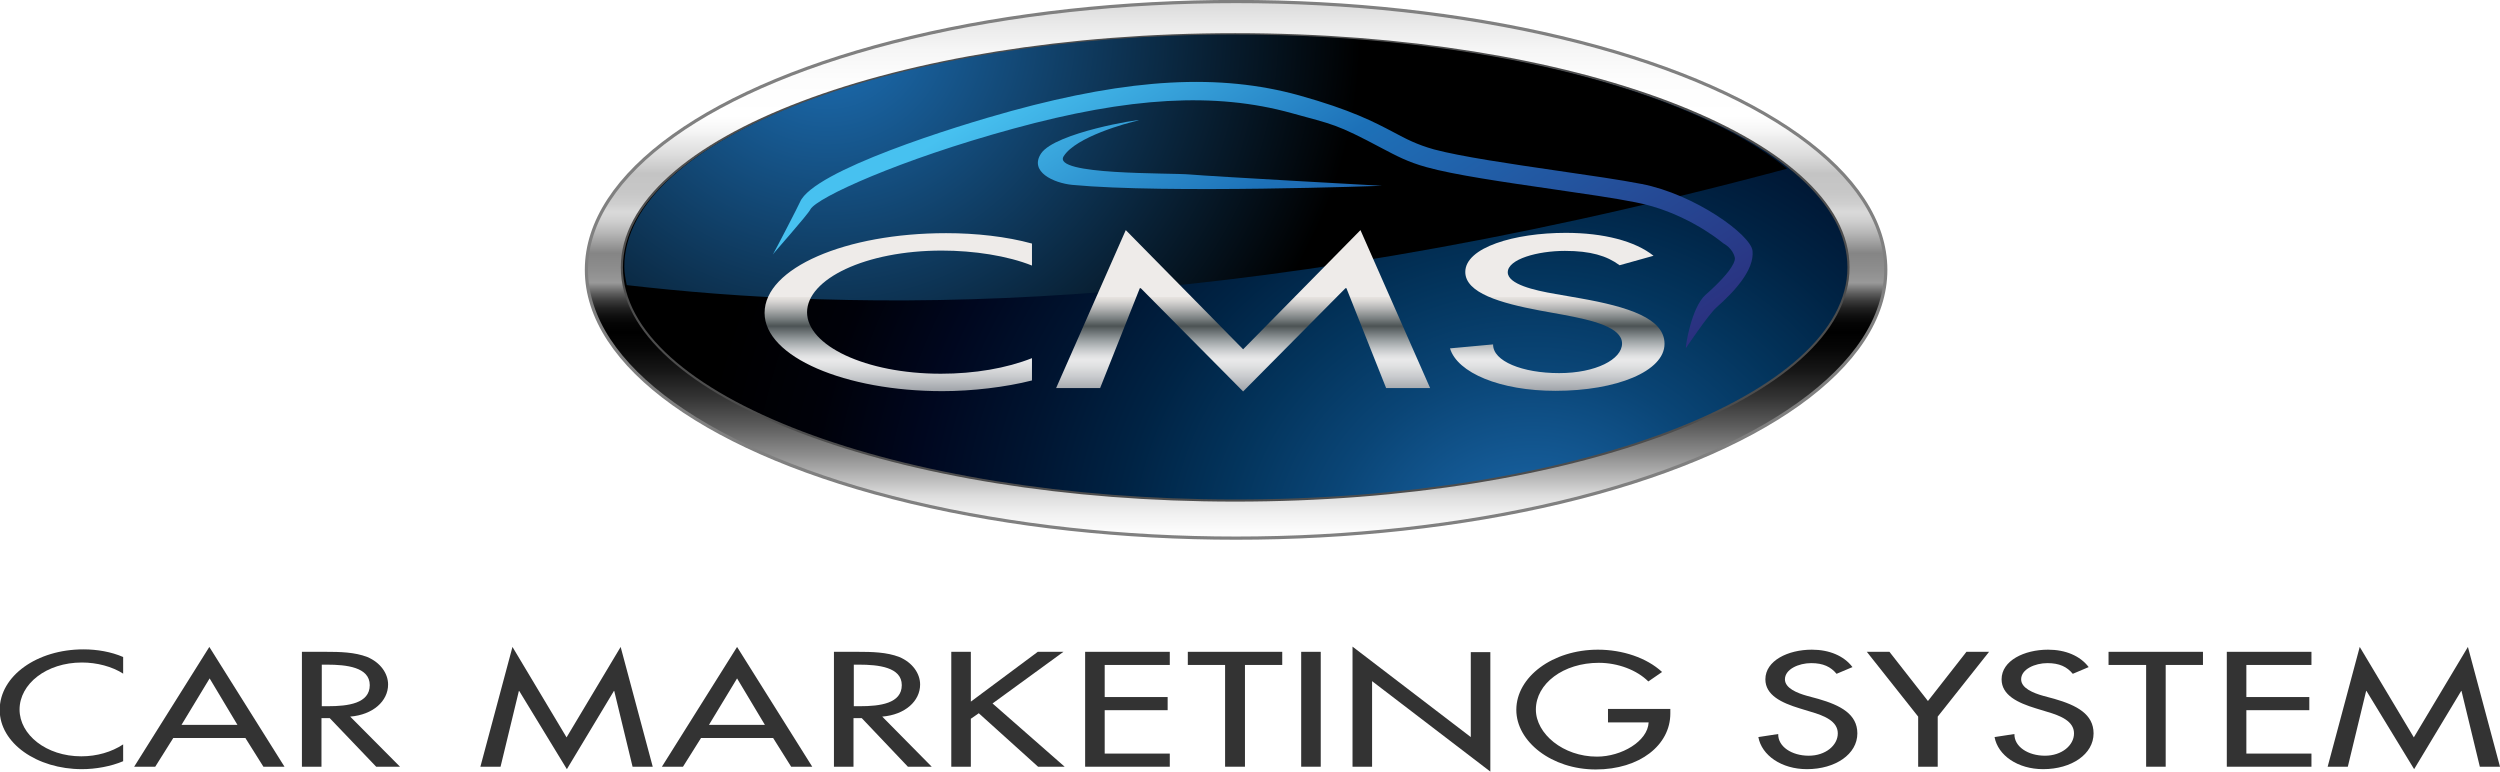 <svg xmlns="http://www.w3.org/2000/svg" viewBox="0 0 818.1 252.5" enable-background="new 0 0 818.1 252.5" xmlns:xlink="http://www.w3.org/1999/xlink"><defs><linearGradient id="5" gradientUnits="userSpaceOnUse" y1="97.3" x2="0" y2="132.96" xlink:href="#4"/><linearGradient id="4" gradientUnits="userSpaceOnUse" y1="97.29" x2="0" y2="132.96"><stop stop-color="#eeebe9"/><stop stop-color="#e7e3e0"/><stop offset=".036" stop-color="#d8d6d4"/><stop offset=".104" stop-color="#b3b4b4"/><stop offset=".197" stop-color="#797f80"/><stop offset=".264" stop-color="#4c5354"/><stop offset=".29" stop-color="#5c6365"/><stop offset=".39" stop-color="#979d9f"/><stop offset=".473" stop-color="#c3c6c8"/><stop offset=".537" stop-color="#dfe0e1"/><stop offset=".573" stop-color="#e9e9ea"/><stop offset=".631" stop-color="#e0e1e2"/><stop offset=".729" stop-color="#c8cacd"/><stop offset=".855" stop-color="#a1a5aa"/><stop offset=".876" stop-color="#999ea3"/><stop offset="1" stop-color="#dadada"/><stop offset="1" stop-color="#b2b2b2"/></linearGradient><linearGradient id="3" gradientUnits="userSpaceOnUse" x1="364.11" y1="8.912" x2="476.97" y2="181.9" xlink:href="#2"/><linearGradient id="0" gradientUnits="userSpaceOnUse" y1=".525" x2="0" y2="180.29"><stop stop-color="#eeebe9"/><stop stop-color="#e5e3e2"/><stop stop-color="#dadada"/><stop offset=".042" stop-color="#eaeaea"/><stop offset=".089" stop-color="#f6f6f6"/><stop offset=".142" stop-color="#fdfdfd"/><stop offset=".209" stop-color="#fff"/><stop offset=".236" stop-color="#f5f5f5"/><stop offset=".281" stop-color="#dbdbdb"/><stop offset=".313" stop-color="#c4c4c4"/><stop offset=".348" stop-color="#c7c7c7"/><stop offset=".369" stop-color="#cfcfcf"/><stop offset=".383" stop-color="#dadada"/><stop offset=".398" stop-color="#d0d0d0"/><stop offset=".422" stop-color="#b6b6b6"/><stop offset=".453" stop-color="#8c8c8c"/><stop offset=".458" stop-color="#858585"/><stop offset=".489" stop-color="#8e8e8e"/><stop offset=".512" stop-color="#999"/><stop offset=".518" stop-color="#868686"/><stop offset=".531" stop-color="#5e5e5e"/><stop offset=".544" stop-color="#3c3c3c"/><stop offset=".558" stop-color="#212121"/><stop offset=".572" stop-color="#0f0f0f"/><stop offset=".586" stop-color="#040404"/><stop offset=".602"/><stop offset=".632" stop-color="#060606"/><stop offset=".673" stop-color="#171717"/><stop offset=".72" stop-color="#333"/><stop offset=".771" stop-color="#5b5b5b"/><stop offset=".825" stop-color="#8d8d8d"/><stop offset=".882" stop-color="#c9c9c9"/><stop offset=".896" stop-color="#d9d9d9"/><stop offset=".902" stop-color="#dedede"/><stop offset=".931" stop-color="#f0f0f0"/><stop offset=".962" stop-color="#fbfbfb"/><stop offset=".995" stop-color="#fff"/></linearGradient><linearGradient id="2" gradientUnits="userSpaceOnUse" x1="364.58" y1="7.884" x2="480.95" y2="186.25"><stop stop-color="#47c1f0"/><stop offset=".338" stop-color="#1d71b8"/><stop offset="1" stop-color="#2d2474"/></linearGradient><radialGradient id="6" cx="496.82" cy="142.46" r="268.43" gradientTransform="matrix(1.025 0 0 .946-7.762 48.881)" gradientUnits="userSpaceOnUse"><stop stop-color="#1d71b8"/><stop offset=".01" stop-color="#1d6fb5"/><stop offset=".128" stop-color="#145994"/><stop offset=".25" stop-color="#0a4576"/><stop offset=".373" stop-color="#03345c"/><stop offset=".495" stop-color="#002344"/><stop offset=".619" stop-color="#001430"/><stop offset=".743" stop-color="#00071f"/><stop offset=".869" stop-color="#000109"/><stop offset="1"/></radialGradient><radialGradient id="1" cx="272.05" cy="-31.495" r="194.32" gradientTransform="matrix(1.02 0 0 .955-6.799 40.486)" gradientUnits="userSpaceOnUse"><stop stop-color="#1d71b8"/><stop offset=".881"/></radialGradient></defs><ellipse cx="404.5" cy="88.3" rx="212.6" ry="87.8" fill="url(#0)" stroke="#808080" stroke-width="1.05"/><g fill="#333"><path d="m40.4 220.5c-3.7-2.4-8.7-3.7-13.6-3.7-11.6 0-20.4 7-20.4 15.4 0 8.2 8.7 15.3 20.2 15.3 5.1 0 9.9-1.4 13.7-3.9v5.5c-4 1.7-9 2.6-13.5 2.6-14.7 0-26.9-8.5-26.9-19.4 0-11.1 12.2-19.8 27.4-19.8 4.5 0 9.1.8 13 2.5v5.5z"/><path d="m56.7 241.5l-5.9 9.4h-6.9l24.6-39.2 24.6 39.2h-6.9l-5.9-9.4h-23.6m11.9-19.5l-9.2 15.2h18.3l-9.1-15.2"/><path d="m130.9 250.9h-7.8l-15.2-15.9h-2.7v15.9h-6.4v-37.6h7.8c4.6 0 9.5.1 13.6 1.7 4.3 1.8 6.8 5.4 6.8 9 0 5.4-4.9 9.9-12.4 10.5l16.3 16.4m-25.6-19.8h2c6.6 0 13.7-.9 13.7-6.9 0-5.9-7.7-6.7-14-6.7h-1.7v13.6"/><path d="m169.9 226.1h-.1l-6 24.8h-6.6l10.5-39.2 17.7 29.6 17.7-29.6 10.5 39.2h-6.6l-6-24.8h-.1l-15.4 25.6-15.6-25.6"/><path d="m229.4 241.5l-5.9 9.4h-6.9l24.6-39.2 24.6 39.2h-6.9l-5.9-9.4h-23.6m11.8-19.5l-9.2 15.2h18.3l-9.1-15.2"/><path d="m304.9 250.9h-7.8l-15.1-15.9h-2.7v15.9h-6.4v-37.6h7.8c4.6 0 9.5.1 13.6 1.7 4.3 1.8 6.8 5.4 6.8 9 0 5.4-4.9 9.9-12.4 10.5l16.2 16.4m-25.6-19.8h2.1c6.6 0 13.7-.9 13.7-6.9 0-5.9-7.7-6.7-14-6.7h-1.7v13.6z"/><path d="m339.6 213.3h8.4l-23.2 16.9 23.6 20.7h-8.7l-19.4-17.5-2.6 1.8v15.7h-6.4v-37.6h6.4v16.3l21.9-16.3"/><path d="m355.1 213.3h27.7v4.3h-21.3v10.5h20.6v4.3h-20.6v14.2h21.3v4.3h-27.7v-37.6"/><path d="m407.3 250.9h-6.4v-33.3h-12.2v-4.3h30.9v4.3h-12.2v33.3z"/><path d="m432.2 250.9h-6.4v-37.6h6.4v37.6"/><path d="m442.6 211.6l38.7 29.6v-27.8h6.4v39.1l-38.7-29.6v28h-6.4v-39.3"/><path d="m546.6 232v1.5c0 10.3-10 18.3-24.4 18.3-14.4 0-26-9.1-26-19.5 0-10.8 11.9-19.7 26.7-19.7 8 0 15.9 2.6 21 7.3l-4.5 3.1c-3.7-3.7-9.9-6.1-16.2-6.1-11.6 0-20.6 6.8-20.6 15.3 0 7.9 8.9 15.4 20 15.4 8 0 16.6-5 16.9-11.2h-13.3v-4.4h20.4"/><path d="m601 220.5c-1.9-2.3-4.4-3.5-8.3-3.5-4.1 0-8.6 2-8.6 5.3 0 2.9 4 4.5 7.2 5.4l3.7 1c7.3 2.1 12.8 5 12.8 11.3 0 6.8-7.2 11.7-16.5 11.7-8.3 0-14.8-4.5-15.9-10.5l6.5-1c-.1 4.1 4.4 7.1 10 7.1 5.5 0 9.5-3.4 9.5-7.3 0-4-4.4-5.8-8.9-7.1l-3.6-1.1c-5.9-1.8-11.2-4.3-11.2-9.5 0-6.1 7.4-9.7 15.2-9.7 5.7 0 10.5 2 13.3 5.7l-5.2 2.2"/><path d="m610.9 213.3h7.4l12.6 16.1 12.6-16.1h7.4l-16.8 21.2v16.4h-6.4v-16.4l-16.8-21.2"/><path d="m678.3 220.5c-1.9-2.3-4.4-3.5-8.3-3.5-4.1 0-8.6 2-8.6 5.3 0 2.9 4 4.5 7.2 5.4l3.7 1c7.3 2.1 12.8 5 12.8 11.3 0 6.8-7.2 11.7-16.5 11.7-8.3 0-14.8-4.5-15.9-10.5l6.5-1c-.1 4.1 4.4 7.1 10 7.1 5.5 0 9.5-3.4 9.5-7.3 0-4-4.4-5.8-8.9-7.1l-3.6-1.1c-5.9-1.8-11.2-4.3-11.2-9.5 0-6.1 7.4-9.7 15.2-9.7 5.7 0 10.5 2 13.3 5.7l-5.2 2.2"/><path d="m708.7 250.9h-6.4v-33.3h-12.3v-4.3h30.9v4.3h-12.2v33.3"/><path d="m728.7 213.3h27.7v4.3h-21.3v10.5h20.6v4.3h-20.6v14.2h21.3v4.3h-27.7v-37.6"/><path d="m774.4 226.1h-.1l-6 24.8h-6.6l10.5-39.2 17.7 29.6 17.7-29.6 10.5 39.2h-6.6l-6-24.8h-.1l-15.4 25.6-15.6-25.6"/></g><path d="m404.2 11.2c-110.8 0-200.7 34.1-200.7 76.3 0 42.1 89.8 76.3 200.7 76.3 110.9 0 200.7-34.1 200.7-76.3 0-42.2-89.9-76.3-200.7-76.3z" fill="url(#6)" stroke="#4d4d4d" stroke-width=".696"/><path d="m584.8 55.2c-31.8-25.9-100.7-43.9-180.9-43.9-110.2 0-199.6 34-199.6 76 0 2 .4 4 .8 6 72 8.3 191.7 12.3 379.7-38.1" fill="url(#1)"/><g fill-rule="evenodd"><path d="m265.2 68.5c0 0 0 0 0 0 2.2-3.9 29.1-16.2 66.4-26.4 38-10.4 66.1-12 91-5.1 13.7 3.8 14.4 3.4 29.8 11.6 4.4 2.3 8.2 4.4 14.4 6.1 8.9 2.5 25.4 4.9 41.3 7.2 10.3 1.5 20.1 2.9 27.1 4.3 15.2 2.9 26.4 11.5 28.7 13.4.3.2 3.1 1.6 3.8 4.7.2.7-.1 3.8-9.6 12.2-4.6 4.1-6.6 16.9-6.4 17.4 0 0 7.4-11 9.9-13.2 6.2-5.5 12.5-12.4 11.9-18.6-.5-5.2-18.8-18.5-36.3-21.9-7.2-1.4-17-2.8-27.3-4.3-15.8-2.3-32-4.7-40.6-7-5.7-1.6-9.1-3.4-13.4-5.7-6.1-3.2-13.6-7.2-30.8-12-26-7.2-55-5.6-94.1 5.1-18.3 5-64.8 19.5-69.2 29.8-.4 1-8.1 15.9-8.9 17.2-.2 0 11.6-13.2 12.3-14.8" fill="url(#2)"/><path d="m452.3 60.8c0 0-56.3-3.1-62.9-3.7-6.6-.6-45.4.3-41.3-6 4-6.3 20.4-10.8 24.5-11.7.9-.6-27.3 4-31.9 10.8-4 6 4.1 9.7 10.2 10.3 30.5 2.9 101.4.3 101.4.3" fill="url(#3)"/></g><path d="m337.7 86.9c-8-3.2-19-4.9-29.5-4.9-25 0-44.1 9.3-44.1 20.2 0 10.8 19 20.1 43.8 20.1 11 0 21.5-1.8 29.8-5.1v7.3c-8.6 2.2-19.6 3.5-29.3 3.5-31.8 0-58.2-11.2-58.2-25.6 0-14.7 26.5-26.1 59.4-26.1 9.8 0 19.7 1.1 28.1 3.4v7.2" fill="url(#4)"/><path d="m373.3 94.3h-.3l-13 32.7h-14.4l22.8-51.7 38.4 39 38.4-39 22.8 51.7h-14.4l-13-32.7h-.3l-33.5 33.8-33.5-33.8" fill="url(#5)"/><path d="m530 86.8c-4.2-3.1-9.5-4.7-17.9-4.7-8.9 0-18.7 2.7-18.7 7 0 3.9 8.6 5.9 15.6 7.1l8 1.4c15.9 2.8 27.7 6.6 27.7 14.9 0 9-15.7 15.4-35.7 15.4-18.1 0-32.1-5.9-34.5-13.9l14.1-1.3c-.1 5.5 9.6 9.4 21.6 9.4 12 0 20.6-4.5 20.6-9.7 0-5.3-9.6-7.6-19.3-9.4l-7.7-1.4c-12.7-2.4-24.3-5.7-24.3-12.6 0-8 16-12.8 32.9-12.8 12.4 0 22.7 2.7 28.7 7.5l-11.1 3.1" fill="url(#4)"/></svg>